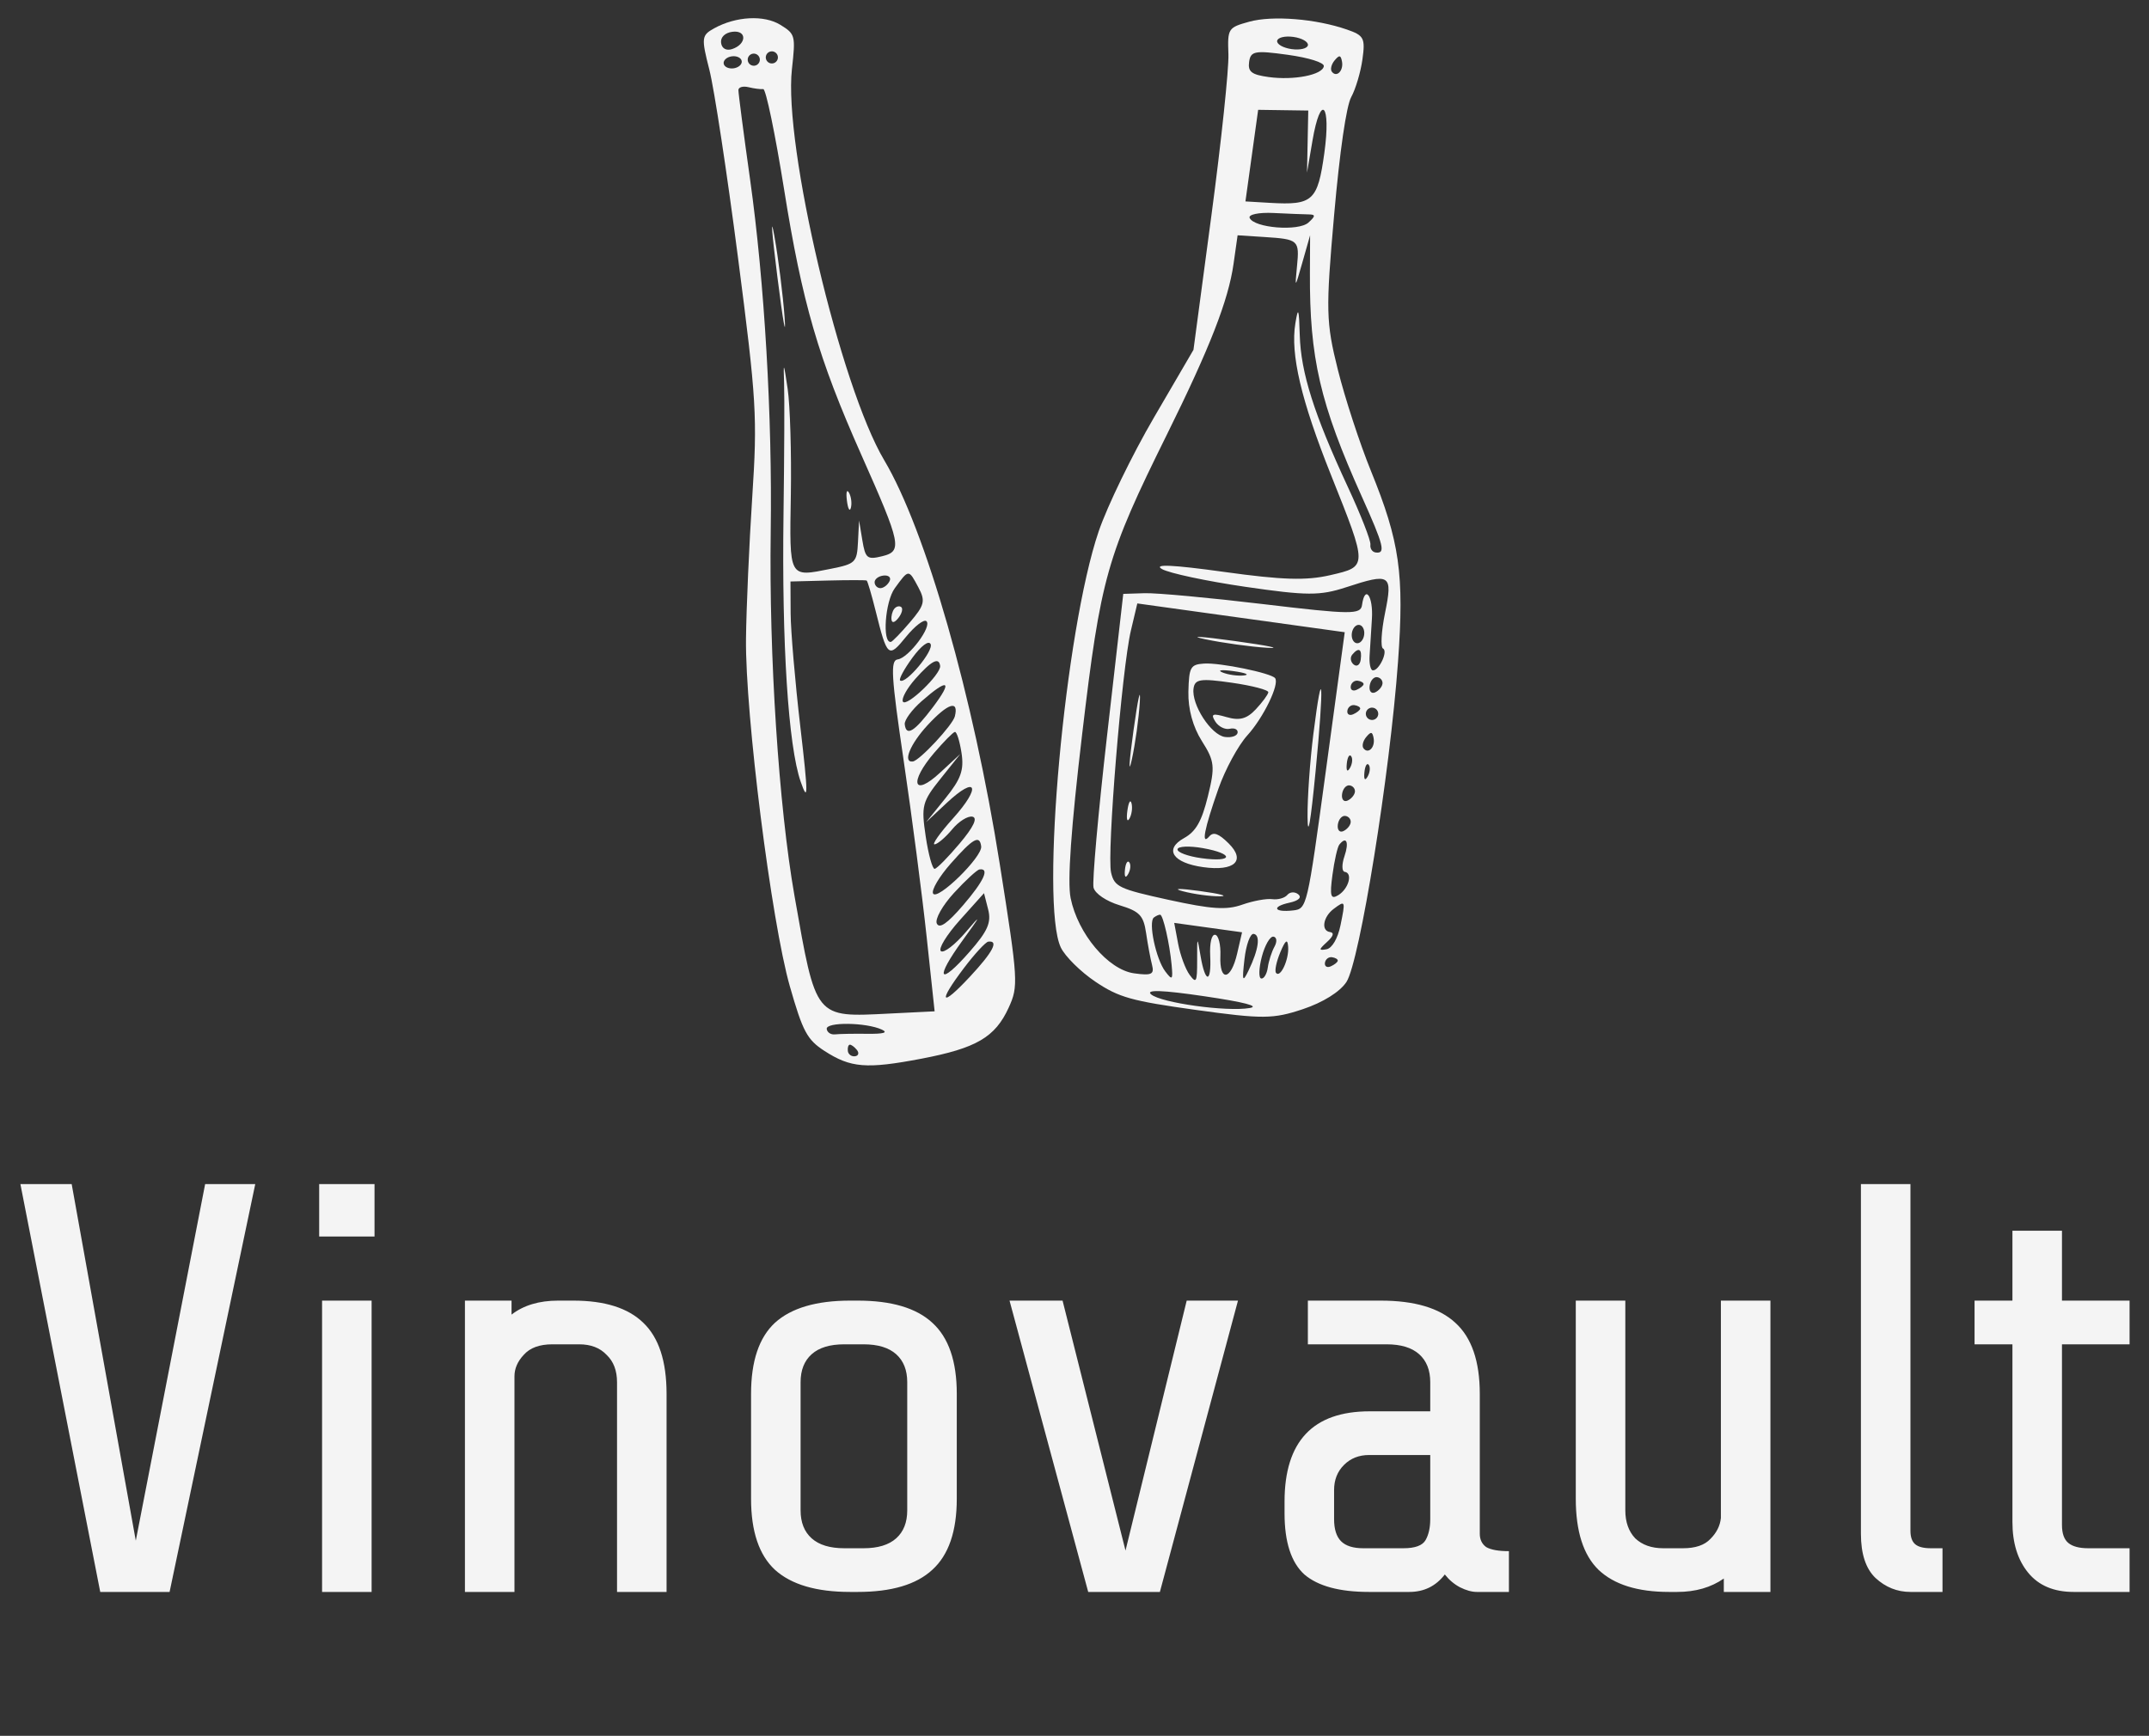 <svg width="354" height="286" viewBox="0 0 354 286" fill="none" xmlns="http://www.w3.org/2000/svg">
<rect x="0" y="0" width="354" height="286" fill="#333333" stroke="none"/>
<path fill-rule="evenodd" clip-rule="evenodd" d="M117.632 4.673C115.553 5.825 115.508 6.225 116.856 11.51C117.643 14.597 119.762 28.503 121.564 42.412C124.621 66.001 124.779 68.657 123.914 81.927C123.404 89.752 122.942 100.242 122.886 105.238C122.748 117.654 127.065 151.865 130.115 162.531C132.243 169.973 132.958 171.307 135.811 173.154C140.133 175.951 142.716 176.16 151.732 174.445C160.828 172.714 163.929 170.904 166.159 166.024C167.779 162.476 167.725 161.593 164.701 142.443C160.319 114.689 152.497 87.335 145.647 75.812C138.435 63.679 129.061 23.95 130.45 11.41C131.068 5.843 131.01 5.618 128.569 4.104C125.88 2.434 121.234 2.676 117.632 4.673ZM118.78 7.056C118.896 7.981 119.635 8.402 120.59 8.088C123.019 7.293 123.069 4.932 120.651 5.236C119.432 5.389 118.664 6.136 118.78 7.056ZM119.207 10.456C119.276 11.002 120.002 11.364 120.821 11.261C121.639 11.159 122.253 10.628 122.184 10.082C122.115 9.536 121.39 9.174 120.571 9.277C119.752 9.38 119.139 9.911 119.207 10.456ZM123.176 9.957C123.245 10.503 123.747 10.893 124.293 10.825C124.839 10.756 125.229 10.254 125.161 9.708C125.092 9.162 124.589 8.772 124.044 8.84C123.498 8.909 123.108 9.412 123.176 9.957ZM126.153 9.583C126.221 10.129 126.724 10.519 127.27 10.451C127.815 10.382 128.206 9.879 128.137 9.334C128.069 8.788 127.566 8.398 127.02 8.466C126.475 8.535 126.084 9.037 126.153 9.583ZM121.637 14.83C121.621 15.307 122.487 21.937 123.56 29.563C125.93 46.419 127.231 68.628 126.959 87.592C126.665 108.061 128.28 132.843 130.869 147.573C134.456 167.98 134.159 167.613 146.538 166.998L153.959 166.63L152.638 154.304C151.912 147.524 150.217 134.519 148.872 125.404C146.803 111.382 146.649 108.801 147.873 108.648C149.677 108.421 153.623 103.14 152.589 102.337C152.171 102.012 150.666 103.178 149.245 104.929C146.345 108.503 146.154 108.339 144.23 100.618C143.571 97.973 142.911 95.739 142.764 95.652C142.618 95.566 139.733 95.566 136.354 95.652L130.212 95.809L130.24 101.068C130.257 103.959 130.974 112.359 131.836 119.735C133.141 130.901 133.15 132.417 131.895 128.798C129.853 122.916 128.773 106.123 129.065 84.808C129.198 75.09 129.241 65.333 129.161 63.126C129.033 59.541 129.095 59.641 129.748 64.06C130.151 66.781 130.386 74.621 130.274 81.482C130.045 95.41 129.882 95.109 136.867 93.717C140.92 92.909 141.167 92.665 141.334 89.312L141.512 85.762L142.056 89.036C142.549 92.001 142.855 92.249 145.289 91.653C148.689 90.823 148.473 89.763 141.887 74.947C134.793 58.989 132.149 49.894 129.149 31.128C127.693 22.026 126.153 14.622 125.729 14.676C125.303 14.729 124.214 14.591 123.309 14.368C122.405 14.145 121.652 14.354 121.637 14.83ZM128.056 45.627C128.982 52.994 129.516 55.988 129.245 52.281C128.972 48.574 128.214 42.545 127.561 38.886C126.906 35.227 127.13 38.26 128.056 45.627ZM139.509 82.487C139.68 83.851 139.976 84.381 140.165 83.664C140.355 82.948 140.215 81.831 139.853 81.183C139.492 80.536 139.337 81.122 139.509 82.487ZM144.075 96.023C144.143 96.569 144.619 96.962 145.133 96.898C145.647 96.833 146.287 96.299 146.555 95.711C146.824 95.123 146.347 94.729 145.497 94.836C144.647 94.943 144.006 95.477 144.075 96.023ZM147.388 96.931C145.796 99.119 145.302 105.947 146.749 105.765C146.988 105.735 148.41 104.272 149.907 102.514C152.303 99.702 152.469 99.013 151.292 96.797C149.669 93.742 149.71 93.74 147.388 96.931ZM147.303 100.321C146.985 100.73 146.782 101.526 146.853 102.091C146.932 102.712 147.387 102.595 148.009 101.794C148.573 101.067 148.775 100.271 148.458 100.024C148.141 99.778 147.621 99.911 147.303 100.321ZM150.29 108.384C148.93 110.242 148.026 111.924 148.281 112.122C149.169 112.811 153.834 107.242 153.299 106.128C152.982 105.465 151.747 106.392 150.29 108.384ZM150.776 111.861C149.404 113.412 148.481 115.089 148.725 115.589C149.239 116.641 155.04 111.089 154.867 109.712C154.678 108.208 153.424 108.867 150.776 111.861ZM151.83 115.52C150.214 116.935 148.956 118.654 149.035 119.336C149.272 121.403 150.624 120.576 153.702 116.482C157.004 112.09 156.211 111.682 151.83 115.52ZM152.817 119.463C149.917 122.597 148.656 125.683 150.364 125.468C151.479 125.328 156.938 119.464 157.292 118.026C157.969 115.275 156.154 115.858 152.817 119.463ZM153.895 124.032C149.722 128.911 150.417 131.412 154.816 127.348L158.202 124.219L154.941 128.297C151.91 132.087 151.736 132.761 152.489 137.809C152.935 140.796 153.6 143.203 153.967 143.157C154.335 143.111 156.193 141.223 158.095 138.962C160.368 136.262 161.086 134.752 160.187 134.56C159.434 134.4 157.935 135.335 156.855 136.639C155.775 137.943 154.474 139.061 153.964 139.123C153.453 139.186 154.826 137.245 157.014 134.811C161.7 129.598 160.901 127.666 155.967 132.278L152.561 135.461L155.746 131.514C158.309 128.339 158.824 126.875 158.385 124.031C158.085 122.088 157.594 120.541 157.295 120.595C156.995 120.648 155.466 122.195 153.895 124.032ZM156.594 142.309C154.725 144.429 153.422 146.634 153.697 147.208C154.331 148.531 161.847 141.188 161.63 139.458C161.383 137.496 160.289 138.115 156.594 142.309ZM157.154 147.116C155.254 149.182 153.979 151.455 154.319 152.166C154.751 153.069 156.053 152.166 158.626 149.178C162.079 145.17 163.076 143 161.351 143.252C160.942 143.311 159.054 145.05 157.154 147.116ZM158.117 151.599C155.929 154.038 154.524 156.34 154.996 156.715C155.467 157.09 157.328 155.656 159.131 153.53C161.709 150.49 161.594 150.783 158.595 154.905C153.896 161.363 154.638 162.618 159.724 156.814C162.706 153.409 163.324 152.002 162.779 149.855L162.095 147.164L158.117 151.599ZM158.807 159.473C154.399 165.291 154.955 166.103 159.791 160.907C163.573 156.844 164.574 154.926 162.799 155.149C162.365 155.204 160.568 157.149 158.807 159.473ZM136.183 169.536C136.255 170.107 136.873 170.508 137.555 170.428C138.238 170.348 140.614 170.306 142.834 170.334C145.558 170.368 146.35 170.144 145.267 169.643C142.667 168.439 136.035 168.362 136.183 169.536ZM139.664 173.175C139.733 173.721 140.262 174.108 140.84 174.036C141.417 173.963 141.558 173.492 141.152 172.988C140.746 172.485 140.218 172.098 139.977 172.128C139.736 172.159 139.596 172.63 139.664 173.175Z" fill="#F4F4F4"/>
<path fill-rule="evenodd" clip-rule="evenodd" d="M205.8 3.572C202.293 4.537 202.197 4.688 202.353 8.95C202.441 11.362 201.182 23.303 199.555 35.486L196.598 57.638L190.086 68.797C186.505 74.936 182.411 83.367 180.989 87.533C175.418 103.856 171.315 148.934 174.747 156.114C175.445 157.576 178.003 160.108 180.43 161.742C184.292 164.341 186.365 164.923 197.015 166.401C207.97 167.921 209.729 167.909 214.607 166.278C217.935 165.166 220.709 163.436 221.792 161.799C223.973 158.497 228.959 127.529 230.297 108.975C231.334 94.589 230.572 89.236 225.83 77.589C224.004 73.105 221.554 65.612 220.386 60.938C218.423 53.078 218.376 51.159 219.768 35.407C220.694 24.904 221.776 17.46 222.586 15.99C223.309 14.678 224.14 11.88 224.433 9.772C224.917 6.284 224.687 5.843 221.882 4.87C216.764 3.095 209.621 2.52 205.8 3.572ZM210.38 6.735C210.303 7.289 211.382 7.9 212.776 8.093C214.171 8.287 215.375 7.992 215.452 7.439C215.528 6.886 214.45 6.274 213.055 6.081C211.661 5.887 210.457 6.182 210.38 6.735ZM219.84 9.961C219.305 10.602 219.105 11.436 219.394 11.814C220.176 12.841 221.35 11.654 221.062 10.127C220.861 9.057 220.621 9.024 219.84 9.961ZM205.764 10.197C205.539 11.819 206.162 12.303 208.969 12.693C213.133 13.27 217.873 12.339 218.072 10.905C218.154 10.315 215.609 9.512 212.129 9.029C206.72 8.279 206.013 8.408 205.764 10.197ZM211.38 18.155L207.253 18.095L206.206 25.641L205.159 33.187L209.201 33.423C216.268 33.834 217.059 33.109 218.155 25.212C219.286 17.061 217.553 15.262 216.2 23.182L215.302 28.441L215.405 23.328L215.507 18.215L211.38 18.155ZM209.782 35.093C207.369 34.975 205.601 35.342 205.853 35.908C206.592 37.566 213.908 38.148 215.53 36.677C216.719 35.6 216.729 35.34 215.585 35.326C214.807 35.317 212.195 35.212 209.782 35.093ZM208.223 39.048L203.868 38.767L203.198 43.485C202.345 49.49 199.301 57.292 192.235 71.572C182.283 91.685 181.327 95.061 178.261 120.96C176.434 136.397 175.81 145.259 176.36 147.968C177.555 153.862 182.543 159.778 186.818 160.371C189.69 160.77 190.174 160.543 189.772 158.987C189.507 157.963 189.066 155.597 188.793 153.728C188.368 150.833 187.724 150.157 184.433 149.157C182.23 148.486 180.384 147.237 180.135 146.248C179.895 145.294 180.899 134.015 182.366 121.182L185.033 97.851L188.558 97.738C190.497 97.676 199.291 98.486 208.101 99.539C222.561 101.265 224.142 101.28 224.363 99.691C224.838 96.265 226.231 98.212 225.992 101.968C225.858 104.065 225.686 106.809 225.609 108.068C225.531 109.326 225.761 110.396 226.12 110.446C227.135 110.587 228.7 107.287 227.821 106.858C227.392 106.646 227.542 104.005 228.156 100.988C229.448 94.631 229.046 94.366 221.736 96.762C217.433 98.173 215.276 98.163 205.137 96.685C198.728 95.749 192.541 94.43 191.39 93.752C189.957 92.908 193.203 93.06 201.661 94.233C211.256 95.565 215.173 95.683 219.14 94.764C225.323 93.332 225.322 93.459 219.252 78.26C214.332 65.945 212.55 58.368 213.379 53.3C213.846 50.44 213.981 50.795 214.107 55.22C214.283 61.396 216.45 68.237 222.032 80.241C224.163 84.823 225.833 89.093 225.745 89.73C225.657 90.366 226.041 90.95 226.599 91.028C228.3 91.263 227.968 89.914 224.332 81.825C217.45 66.515 215.709 59.002 215.78 44.916L215.81 38.767L214.548 43.207C213.311 47.555 213.292 47.57 213.648 43.912C214.073 39.543 213.931 39.417 208.223 39.048ZM222.686 104.329C222.57 105.159 222.933 105.902 223.491 105.979C224.048 106.056 224.599 105.441 224.714 104.611C224.829 103.78 224.467 103.038 223.909 102.961C223.351 102.883 222.801 103.499 222.686 104.329ZM186.289 103.894C184.808 110.15 182.31 140.681 183.027 143.769C183.571 146.111 184.345 146.478 192.501 148.262C199.586 149.811 202.035 149.972 204.616 149.062C206.394 148.433 208.622 148.024 209.566 148.151C210.51 148.279 211.633 147.963 212.061 147.449C212.49 146.935 213.3 146.893 213.863 147.354C214.482 147.864 213.912 148.406 212.417 148.731C209.385 149.389 209.846 150.375 213.013 150.006C215.292 149.741 215.335 149.562 218.413 126.953L221.515 104.167L204.432 101.797L187.348 99.426L186.289 103.894ZM222.757 107.858C222.364 108.328 222.468 109.061 222.987 109.488C223.506 109.914 224.028 109.557 224.148 108.695C224.393 106.927 223.82 106.583 222.757 107.858ZM198.546 105.326C201.464 105.939 206.028 106.57 208.689 106.729C211.349 106.887 208.96 106.386 203.381 105.614C197.802 104.843 195.626 104.714 198.546 105.326ZM225.618 113.001C225.498 113.863 225.895 114.353 226.501 114.088C227.106 113.823 227.66 113.181 227.733 112.66C227.805 112.139 227.408 111.65 226.85 111.573C226.292 111.495 225.737 112.138 225.618 113.001ZM198.347 109.333C196.098 109.485 195.863 109.907 195.762 113.965C195.692 116.804 196.501 119.767 197.981 122.099C200.084 125.411 200.181 126.298 198.969 131.214C197.956 135.327 196.998 137.007 195.052 138.084C191.702 139.938 193.179 142.179 198.211 142.877C203.371 143.593 205.269 141.815 202.39 138.96C200.743 137.328 199.881 137.015 199.205 137.805C197.827 139.415 198.359 136.641 200.713 129.935C201.826 126.765 203.969 122.817 205.474 121.16C208.125 118.245 210.8 112.728 210.044 111.736C209.403 110.897 200.937 109.157 198.347 109.333ZM222.505 113.082C222.424 113.667 222.852 113.931 223.458 113.666C224.063 113.401 224.586 112.986 224.62 112.741C224.654 112.497 224.225 112.234 223.667 112.157C223.109 112.079 222.586 112.496 222.505 113.082ZM201.37 110.795C202.312 111.184 203.908 111.406 204.92 111.288C205.932 111.171 205.161 110.853 203.209 110.582C201.256 110.311 200.428 110.407 201.37 110.795ZM216.344 120.968C215.791 125.358 215.361 131.489 215.388 134.595C215.42 138.247 215.888 135.595 216.713 127.087C218.133 112.443 217.901 108.604 216.344 120.968ZM196.609 113.445C196.242 116.087 199.495 121.109 201.78 121.426C202.855 121.575 203.795 121.259 203.87 120.722C203.944 120.187 203.361 119.896 202.574 120.077C201.787 120.258 200.71 119.714 200.182 118.868C199.399 117.616 199.746 117.484 202.056 118.154C204.183 118.771 205.382 118.452 206.86 116.873C207.944 115.716 208.875 114.455 208.928 114.068C208.982 113.683 206.288 112.975 202.943 112.494C197.735 111.746 196.825 111.883 196.609 113.445ZM186.716 120.362C185.987 125.619 185.86 127.794 186.434 125.194C187.007 122.594 187.604 118.293 187.76 115.635C187.916 112.977 187.446 115.105 186.716 120.362ZM221.947 117.106C221.865 117.692 222.294 117.955 222.899 117.691C223.505 117.426 224.028 117.01 224.062 116.766C224.096 116.521 223.667 116.259 223.109 116.181C222.551 116.104 222.028 116.521 221.947 117.106ZM224.998 117.469C224.921 118.022 225.315 118.538 225.873 118.616C226.43 118.693 226.95 118.304 227.027 117.75C227.103 117.197 226.71 116.681 226.152 116.604C225.594 116.526 225.075 116.916 224.998 117.469ZM225.05 121.441C224.515 122.081 224.315 122.915 224.603 123.294C225.386 124.32 226.56 123.133 226.271 121.606C226.07 120.536 225.831 120.503 225.05 121.441ZM221.851 125.834C221.737 127.013 221.945 127.285 222.379 126.528C222.773 125.842 222.857 124.969 222.567 124.588C222.276 124.208 221.955 124.768 221.851 125.834ZM224.755 127.263C224.641 128.442 224.848 128.714 225.283 127.957C225.677 127.271 225.761 126.397 225.47 126.017C225.18 125.636 224.858 126.196 224.755 127.263ZM221.076 130.83C220.957 131.692 221.354 132.182 221.959 131.918C222.565 131.653 223.119 131.011 223.191 130.49C223.264 129.968 222.866 129.48 222.308 129.402C221.751 129.325 221.196 129.968 221.076 130.83ZM220.378 135.861C220.259 136.723 220.656 137.213 221.261 136.948C221.867 136.684 222.421 136.042 222.493 135.52C222.566 134.999 222.168 134.51 221.61 134.433C221.053 134.355 220.498 134.998 220.378 135.861ZM185.711 133.554C185.519 134.938 185.671 135.536 186.048 134.883C186.426 134.231 186.583 133.099 186.397 132.367C186.212 131.637 185.903 132.171 185.711 133.554ZM220.621 139.167C220.318 139.548 219.81 141.789 219.493 144.147C219.021 147.654 219.196 148.263 220.456 147.489C222.164 146.44 222.878 143.838 221.509 143.649C221.029 143.582 221.01 142.426 221.469 141.079C222.264 138.746 221.795 137.69 220.621 139.167ZM193.968 139.93C193.899 140.428 195.668 141.089 197.899 141.398C203.183 142.131 203.381 140.668 198.124 139.737C195.907 139.345 194.037 139.432 193.968 139.93ZM185.307 143.326C185.194 144.505 185.401 144.776 185.836 144.019C186.23 143.334 186.314 142.46 186.023 142.08C185.733 141.699 185.411 142.259 185.307 143.326ZM219.691 149.755C217.945 151.064 217.58 153.359 219.082 153.567C219.822 153.67 219.653 154.243 218.596 155.205C217.209 156.469 217.197 156.644 218.519 156.404C219.43 156.24 220.373 154.621 220.817 152.455C221.657 148.356 221.633 148.298 219.691 149.755ZM194.836 146.844C196.628 147.321 199.367 147.697 200.924 147.679C202.48 147.66 201.013 147.27 197.665 146.811C194.317 146.352 193.045 146.367 194.836 146.844ZM190.08 151.169C189.117 151.892 190.409 158.021 191.956 160.059C193.115 161.584 193.231 161.462 192.997 158.966C192.669 155.465 191.603 150.78 191.118 150.713C190.919 150.685 190.452 150.89 190.08 151.169ZM194.067 155.48C194.42 157.363 195.272 159.673 195.961 160.614C197.059 162.114 197.213 161.817 197.203 158.223C197.192 154.222 197.206 154.204 197.77 157.532C198.538 162.068 199.576 162.044 199.353 157.496C199.248 155.358 199.583 153.938 200.171 154.02C200.719 154.096 201.106 155.649 201.032 157.472C200.853 161.825 202.765 161.573 203.794 157.108L204.601 153.609L199.013 152.834L193.426 152.059L194.067 155.48ZM205.001 158.023C204.582 161.667 204.683 161.952 205.669 159.91C207.341 156.451 207.676 154.036 206.507 153.873C205.949 153.796 205.271 155.664 205.001 158.023ZM207.854 157.65C207.357 159.555 207.316 161.164 207.762 161.226C208.208 161.288 208.693 160.47 208.841 159.409C208.988 158.347 209.485 156.801 209.945 155.973C210.405 155.144 210.326 154.403 209.769 154.326C209.213 154.249 208.351 155.744 207.854 157.65ZM210.898 156.911C210.258 158.44 209.941 159.962 210.194 160.293C210.898 161.216 212.346 158.115 212.196 156.004C212.097 154.623 211.756 154.862 210.898 156.911ZM218.252 158.64C218.171 159.226 218.599 159.489 219.205 159.224C219.81 158.96 220.333 158.544 220.367 158.3C220.401 158.055 219.972 157.793 219.414 157.715C218.856 157.638 218.333 158.054 218.252 158.64ZM189.617 163.836C191.255 165.239 202.058 166.738 205.846 166.088C207.576 165.792 204.979 165.117 198.362 164.142C191.479 163.129 188.675 163.03 189.617 163.836Z" fill="#F4F4F4"/>
<path d="M27.936 262.296H16.512L3.36 195.096H11.808L22.368 253.848L33.792 195.096H42.048L27.936 262.296ZM52.575 203.736V195.096H61.695V203.736H52.575ZM53.055 262.296V214.296H61.215V262.296H53.055ZM76.586 214.296H84.266V216.6C86.25 215.064 88.81 214.296 91.946 214.296H94.442C99.626 214.296 103.466 215.512 105.962 217.944C108.522 220.376 109.802 224.28 109.802 229.656V262.296H101.642V227.736C101.642 225.816 101.066 224.312 99.914 223.224C98.826 222.072 97.322 221.496 95.402 221.496H90.986C88.874 221.496 87.306 222.072 86.282 223.224C85.258 224.312 84.746 225.496 84.746 226.776V262.296H76.586V214.296ZM157.608 246.936C157.608 252.312 156.264 256.216 153.576 258.648C150.952 261.08 146.856 262.296 141.288 262.296H140.04C134.472 262.296 130.344 261.08 127.656 258.648C125.032 256.216 123.72 252.312 123.72 246.936V229.656C123.72 224.28 125.032 220.376 127.656 217.944C130.344 215.512 134.472 214.296 140.04 214.296H141.288C146.856 214.296 150.952 215.512 153.576 217.944C156.264 220.376 157.608 224.28 157.608 229.656V246.936ZM149.448 227.736C149.448 225.752 148.84 224.216 147.624 223.128C146.408 222.04 144.616 221.496 142.248 221.496H139.08C136.712 221.496 134.92 222.04 133.704 223.128C132.488 224.216 131.88 225.752 131.88 227.736V248.856C131.88 250.84 132.488 252.376 133.704 253.464C134.92 254.552 136.712 255.096 139.08 255.096H142.248C144.616 255.096 146.408 254.552 147.624 253.464C148.84 252.376 149.448 250.84 149.448 248.856V227.736ZM191.066 262.296H179.258L166.298 214.296H175.034L185.402 255.48L195.482 214.296H203.93L191.066 262.296ZM243.281 262.296C242.449 262.296 241.521 262.04 240.497 261.528C239.537 261.016 238.705 260.312 238.001 259.416C236.529 261.336 234.577 262.296 232.145 262.296H225.521C220.657 262.296 217.105 261.336 214.865 259.416C212.689 257.432 211.601 254.072 211.601 249.336V247.416C211.601 237.496 216.273 232.536 225.617 232.536H235.601V227.736C235.601 225.752 234.993 224.216 233.777 223.128C232.561 222.04 230.769 221.496 228.401 221.496H215.441V214.296H227.441C233.009 214.296 237.105 215.512 239.729 217.944C242.417 220.376 243.761 224.28 243.761 229.656V252.696C243.761 253.656 244.113 254.392 244.817 254.904C245.585 255.352 246.833 255.576 248.561 255.576V262.296H243.281ZM231.185 255.096C233.105 255.096 234.321 254.648 234.833 253.752C235.345 252.856 235.601 251.704 235.601 250.296V239.736H225.521C223.857 239.736 222.481 240.28 221.393 241.368C220.305 242.456 219.761 243.832 219.761 245.496V250.296C219.761 251.96 220.145 253.176 220.913 253.944C221.681 254.712 222.897 255.096 224.561 255.096H231.185ZM283.959 260.088C281.847 261.56 279.287 262.296 276.279 262.296H274.935C269.751 262.296 265.879 261.08 263.319 258.648C260.823 256.216 259.575 252.312 259.575 246.936V214.296H267.735V248.856C267.735 250.776 268.279 252.312 269.367 253.464C270.519 254.552 272.055 255.096 273.975 255.096H277.239C279.287 255.096 280.791 254.584 281.751 253.56C282.775 252.536 283.351 251.384 283.479 250.104V214.296H291.639V262.296H283.959V260.088ZM314.704 262.296C312.528 262.296 310.608 261.528 308.944 259.992C307.344 258.456 306.544 256.024 306.544 252.696V195.096H314.704V252.216C314.704 253.24 314.96 253.976 315.472 254.424C315.984 254.872 316.848 255.096 318.064 255.096H319.984V262.296H314.704ZM341.584 262.296C338.32 262.296 335.824 261.24 334.096 259.128C332.368 257.016 331.504 254.232 331.504 250.776V221.496H325.264V214.296H331.504V202.776H339.664V214.296H350.8V221.496H339.664V251.256C339.664 252.664 340.016 253.656 340.72 254.232C341.424 254.808 342.512 255.096 343.984 255.096H350.8V262.296H341.584Z" fill="#F4F4F4"/>
</svg>
